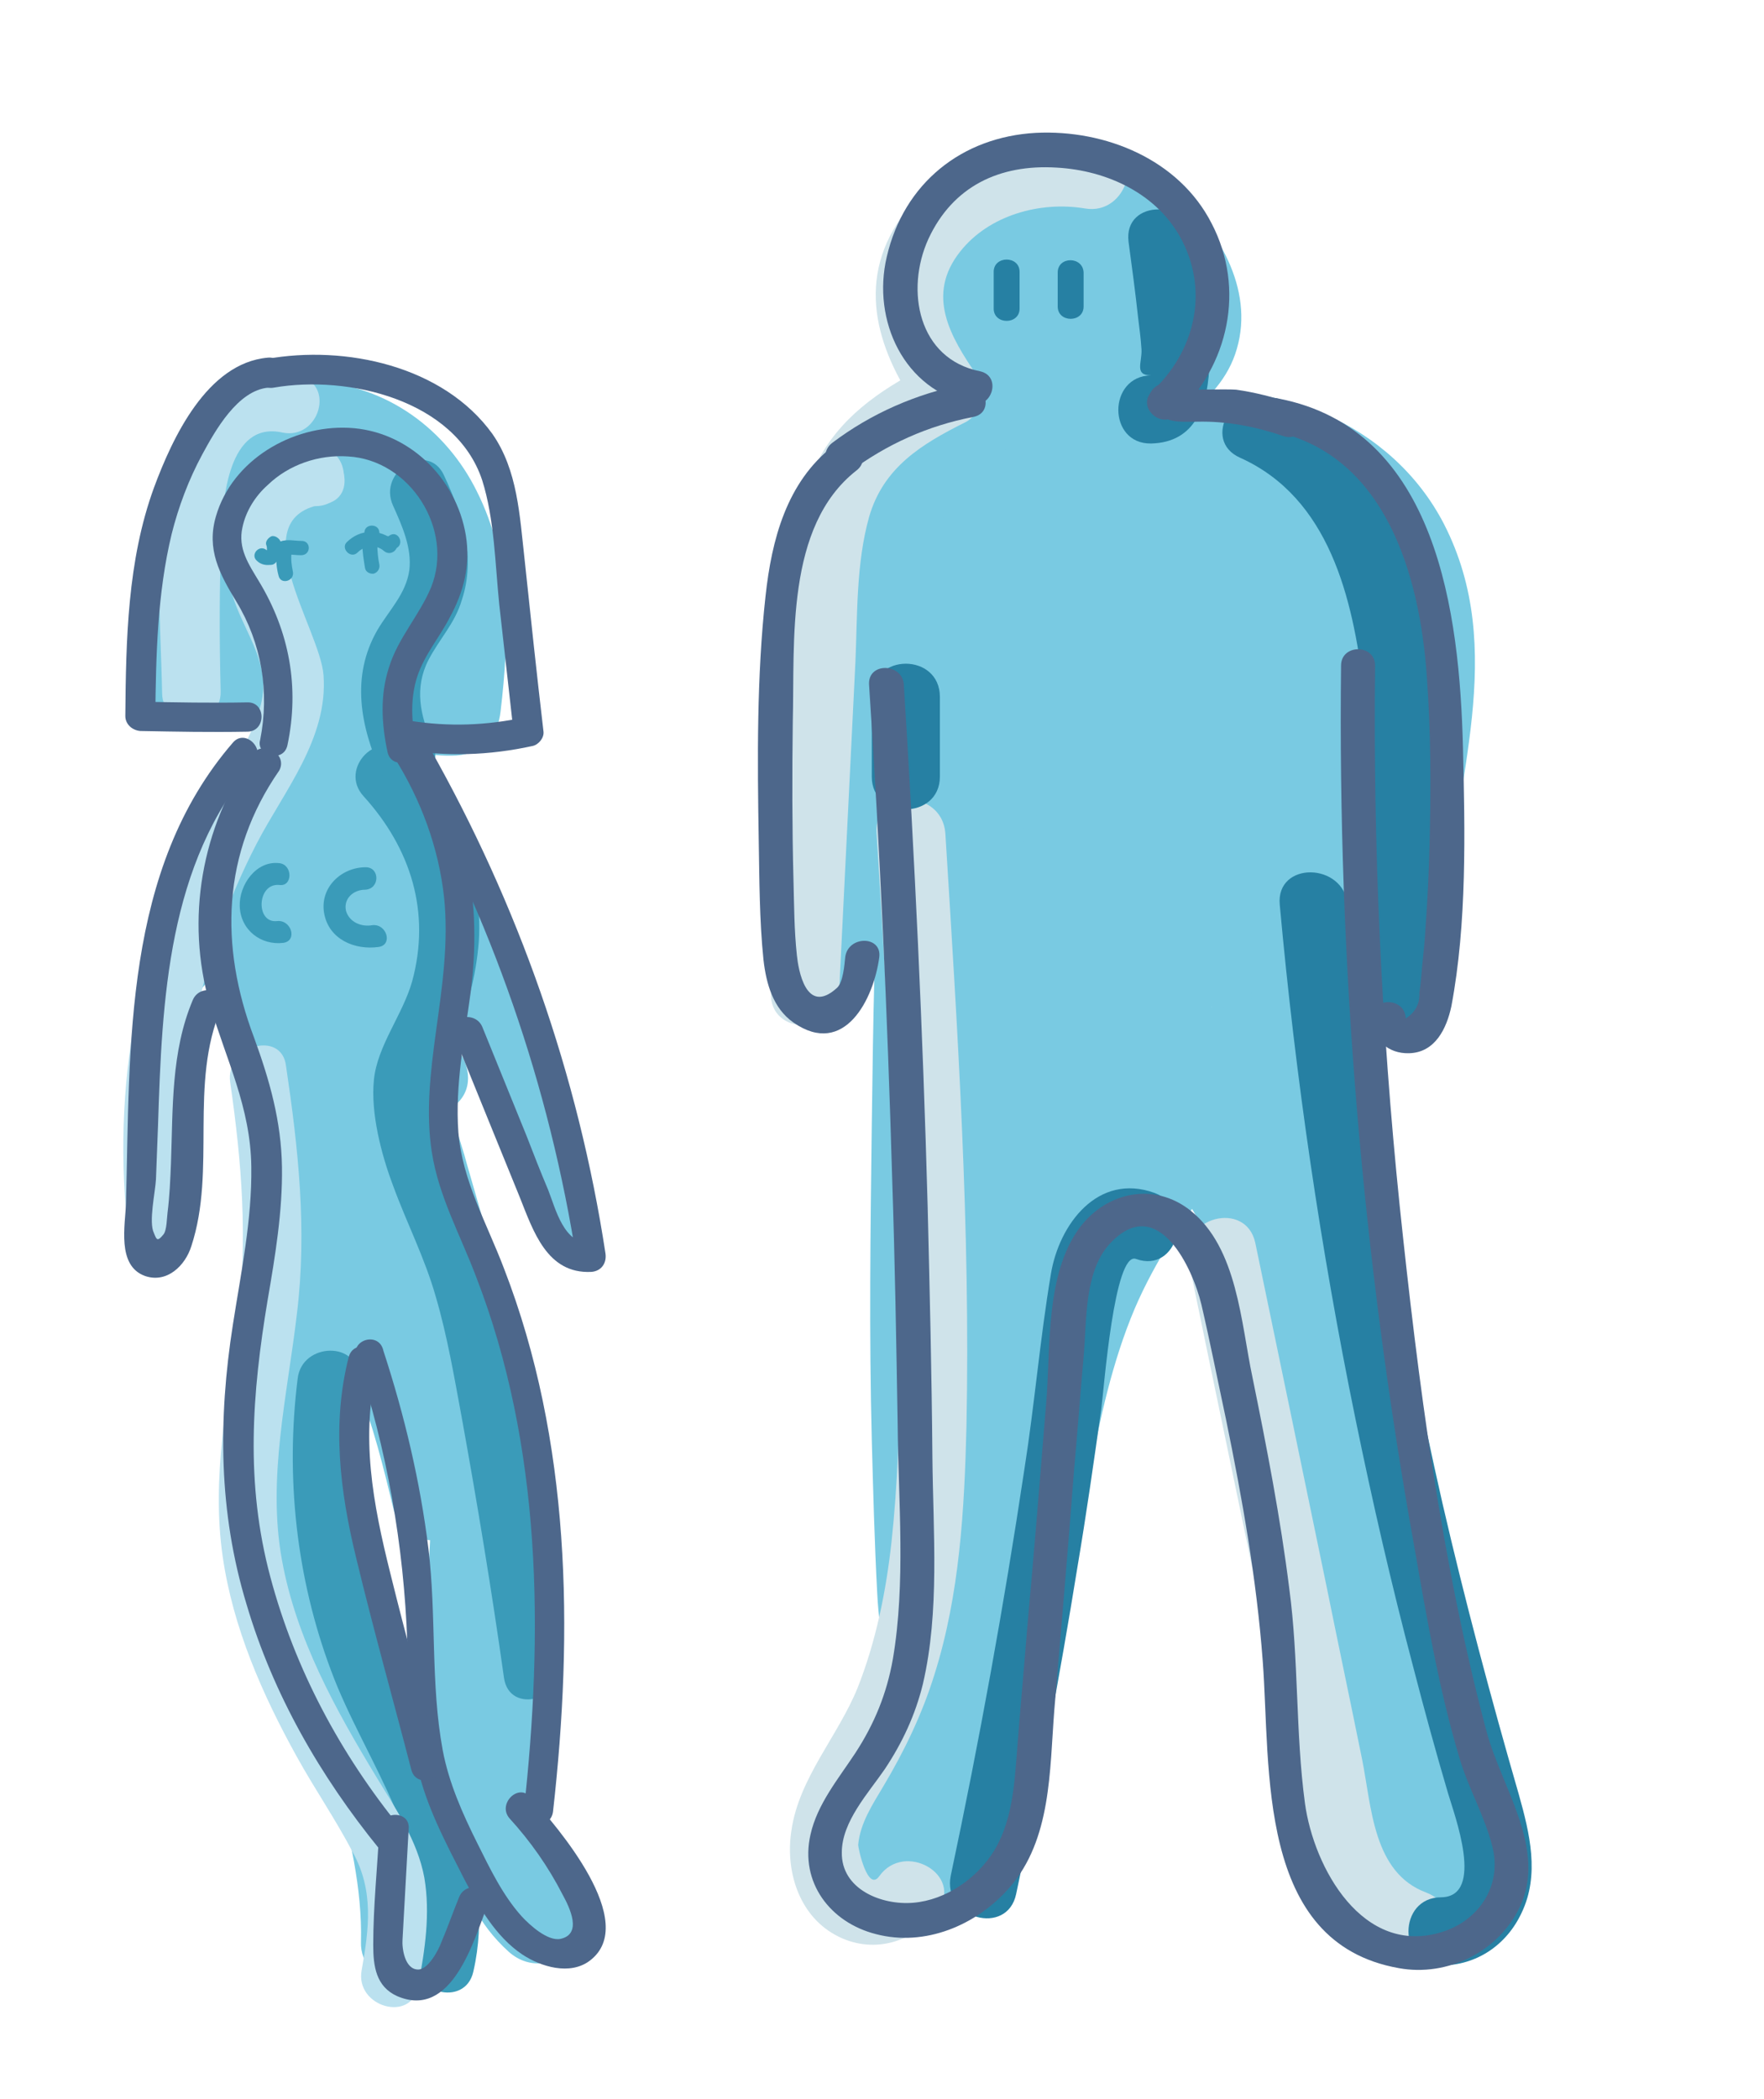 <?xml version="1.0" encoding="utf-8"?>
<!-- Generator: Adobe Illustrator 23.0.3, SVG Export Plug-In . SVG Version: 6.00 Build 0)  -->
<svg version="1.1" id="Calque_1" xmlns="http://www.w3.org/2000/svg" xmlns:xlink="http://www.w3.org/1999/xlink" x="0px" y="0px"
	 viewBox="0 0 259 308.1" style="enable-background:new 0 0 259 308.1;" xml:space="preserve">
<style type="text/css">
	.st0{fill:#79CAE2;}
	.st1{fill:#3A9BB9;}
	.st2{fill:#BBE1EF;}
	.st3{fill:#4D678B;}
	.st4{fill:#CFE3EA;}
	.st5{fill:#2680A3;}
</style>
<g>
	<g>
		<g>
			<path class="st0" d="M52.6,79.9c-0.2-1,0.1-2.3-0.8-1.3c0.4-0.4,3-1.2,3.5-1.2c1.5,0.1,1.1,0.4,1.6,2.2c0.4,1.9,1.1,4.7,0.3,6.6
				c-0.3,0.7-1.6,2.5-2.3,2.7c-1.5,0.6,0,0.5-1.3-0.4c-1.8-1.2-3.3-4.4-4.3-6.3c-0.5-1.1-0.9-2.1-1.2-3.2c-0.3-0.8-0.4-1.6-0.5-2.5
				c0,0.3-0.1,0.5-0.1,0.8c1.7-0.5,4.2-0.4,5.3,1.2c0.5,0.7,0.4,1.4,0.6,2.2c0,0.1,0,0.2,0,0.3c-1.2,1.3-0.4,2.2,2.6,2.6
				c0.5-8.3-12.5-8.3-13,0c-0.4,6.9,6.3,11.9,12.9,10.5c6.7-1.4,10.8-8.1,10.4-14.7c-0.6-13.7-20.9-21.7-29.5-9.9
				c-4.3,5.9-1.4,14,1.6,19.8c2.9,5.7,8,12.2,14.8,12.8c7,0.6,13.5-5.1,16-11.3c2.3-5.7,1.4-13.6-1.2-19c-3.5-7.3-11.4-8.8-18.6-6.2
				c-8.5,3.1-11,9.1-9.3,17.7C41.6,91.5,54.2,88,52.6,79.9L52.6,79.9z"/>
		</g>
	</g>
	<g>
		<g>
			<path class="st0" d="M42.9,83.3c-0.4,8.5-0.6,16.9-1,25.4c-0.3,8.3,12.6,8.3,13,0c0.1-1.1,0.2-2.3,0.4-3.4c0.1-0.5,0.3-1,0.4-1.4
				c0.4-1.1,0.2-1-0.8,0.4c-1.7,0.2-3.3,0.4-5,0.6c-3.2-0.8-2.2-2.7-2.4,0.7c1.6-2.1,3.2-4.2,4.7-6.2c0.7,0.4,0.9,0.4,0.4,0
				c-0.4-0.4-0.7-0.7-1-1.1c-0.5-0.5-1.1-1.1-1.6-1.6c-2-1.8-4.4-2.9-7.1-3.3c-5.4-1-11.1,0.3-16.4,0.7c2.2,2.2,4.3,4.3,6.5,6.5
				c0.5-7,0.4-14.3,1.9-21.2c1.3-6.1,4.5-11.1,11.4-10.4c16.6,1.4,15.4,24,14,35.4c2.2-2.2,4.3-4.3,6.5-6.5
				c-3.9,0.3-7.7-1.5-9.1-5.4c-0.7-2-0.3-4.3-0.8-6.4c-0.6-2.7-2.1-5.2-4.5-6.8c-3.9-2.6-10.9-2.8-15.3-1.4c-6,1.8-8.7,7-9.6,12.8
				c4.3,0.6,8.5,1.1,12.8,1.8c-0.3-3.3-0.4-6.8,0.2-10.1c0.2-1.2,1.2-7.9,2.2-8.4c-1.1,0.3-2.2,0.6-3.2,0.9c0.4,0,0.7,0,1,0
				c-1.1-0.3-2.2-0.6-3.2-0.9c3.9,1.7,6.1,10,7.5,13.7c2.1,5.7,4.2,11.3,7.5,16.4c2.4,3.6,9.1,4.8,11.2,0c0.6-1.3,0.8-1.7,2-2.5
				c3.3-2.5,2-8.3-1.3-10.2C56.7,87,48,85,39.3,85.7c-8.2,0.7-8.3,13.7,0,13c6.7-0.5,12.8,0.6,18.7,3.9c-0.4-3.4-0.9-6.8-1.3-10.2
				c-1.8,1.4-3.2,3.2-4,5.2c3.8,0,7.5,0,11.2,0c-6.7-10.1-7.5-25.6-17.5-33.4c-6.8-5.4-13.1-0.4-15.7,6.4c-2.7,6.9-3.6,14.6-3,21.9
				c0.3,3.2,2.3,6,5.6,6.4c2.9,0.4,6.7-1.5,7.1-4.7c0.2-1.1,0.2-3.3,1.1-3.9c0.4-0.3,1.8-0.1,2.3,0c0.7,0,1.3,0.1,2,0.2
				c-0.4-0.4-0.9-1-1.3-1.4C44,89.3,45,94.7,45,94.8c0.4,1.8,1.2,3.8,2.2,5.4c4,6.8,11.8,11.1,19.8,10.7c3.9-0.3,6.1-2.8,6.5-6.5
				c1.3-11,1.6-22.2-3.5-32.3C65.5,63,56.8,56.6,46.4,56c-10-0.5-18.4,5.4-22.2,14.4c-3.8,9.3-3.4,20.4-4.1,30.3
				c-0.3,3.3,3.2,6.8,6.5,6.5c3.4-0.3,6.8-0.6,10.3-0.9c2.3-0.2,3.5-0.4,5.3,0.9c4.2,3.2,7.6,7.2,13.6,4.8c2.9-1.1,4.6-3.2,4.7-6.2
				c0.4-5.9-2.3-14.3-9.7-13.3c-7.3,1-8.7,10.6-9,16.5c4.3,0,8.7,0,13,0c0.4-8.5,0.6-16.9,1-25.4C56.2,74.9,43.1,74.9,42.9,83.3
				L42.9,83.3z"/>
		</g>
	</g>
	<g>
		<g>
			<path class="st0" d="M37.5,111.1c-0.5,12.2-0.7,24.6,3.4,36.2c3.9-1.7,7.9-3.3,11.8-5c-4.7-6.7-6.7-13.9-6.1-21.9
				c-4.3,0-8.7,0-13,0c-0.2,9.9,0.4,20.9,3.5,30.4c3.2,9.7,16.5,6.6,23.3,2.8c9-5,8.3-15.4,6.5-24c-1.9-9.1-6.3-17.2-12.1-24.4
				c-3.6-4.5-11.2-0.7-11.1,4.6c0.4,14.7,0.9,29.6,1.3,44.3c4.3,0,8.7,0,13,0c-0.4-3.4-1-6.8-1.7-10.2c-1.8-8.2-14.3-4.7-12.5,3.4
				c0.4,2.2,1,4.5,1.2,6.7c0.4,3.5,2.6,6.5,6.5,6.5c3.4,0,6.6-3,6.5-6.5c-0.4-14.7-0.9-29.6-1.3-44.3c-3.7,1.5-7.4,3.1-11.1,4.6
				c3.5,4.3,6.1,9.3,7.7,14.6c1,3.2,3.7,11.2,0.6,13.5c-1.8,1.3-4.6,0.9-6.5,1.8c-2-0.2-1.9,0.3,0.4,1.4c1.8,1.9,2.2,1.8,1.3-0.3
				c-0.1-1.5-0.8-3.4-1.1-4.9c-1.2-6.6-1.6-13.2-1.4-19.8c0.2-8.4-12.5-8.2-13,0c-0.6,10.1,2.2,20.2,7.9,28.4
				c3.9,5.6,14.6,2.4,11.8-5c-3.8-10.6-3.4-21.7-3-32.8C50.8,102.8,37.8,102.8,37.5,111.1L37.5,111.1z"/>
		</g>
	</g>
	<g>
		<g>
			<path class="st0" d="M51.8,175c-0.5-4-1.1-8-1.6-12c-0.3-1.8-0.4-3.4-0.7-5.2c-0.5-4.1,0.4-2.1-1.8-0.9c-3-0.8-6-1.6-8.9-2.4
				c7.2,10.4,14.1,20.9,20.9,31.6c3.9,6.1,14,2.3,11.8-5c-1-3.5-2-6.9-3-10.4c-0.4-1.6-1-3.2-1.4-4.8c-0.3-0.8-0.4-1.6-0.7-2.4
				c-0.1-1.8-0.4-1.9-1-0.4c7.5-3.5,1-14.7-6.6-11.2c-5.7,2.6-6.5,8.9-5.2,14.4c1.5,6.1,3.5,12.3,5.3,18.3c3.9-1.7,7.9-3.3,11.8-5
				C64.3,168.9,57.2,158.3,50,148c-2-3-5.6-4.1-8.9-2.4c-4.2,2.3-5.3,6.8-4.7,11.2c0.7,6,1.6,12,2.3,18c0.4,3.5,2.6,6.5,6.5,6.5
				C48.5,181.6,52.2,178.5,51.8,175L51.8,175z"/>
		</g>
	</g>
	<g>
		<g>
			<path class="st0" d="M56,247.5c-2.9-12.5-6.1-25.4-7.5-38.2c-0.6-6-0.6-11.8,0.9-17.6c1.6-6.3,3.7-12.5,5.5-18.8
				c-4.3-0.6-8.5-1.1-12.8-1.8c1.1,9.9-3.8,20-5.4,29.7c-1.8,10.3-2.4,20.6-1.8,31.1c0.4,8.3,13.4,8.3,13,0c-0.5-10.4,0-20.7,2-30.8
				c1.9-9.8,6.4-19.7,5.4-29.9c-0.8-7-10.5-9.2-12.8-1.8c-3.9,13.3-8.3,25.9-6.8,39.9s4.7,27.9,7.9,41.7
				C45.3,259.1,57.9,255.6,56,247.5L56,247.5z"/>
		</g>
	</g>
	<g>
		<g>
			<path class="st0" d="M45.3,187.2c1.1,5.9,4.9,10.6,7.1,16.1c2.4,5.9,3.9,12.1,5.4,18.3c1.7,6.9,13.6,5.7,12.8-1.8
				c-1.8-16-6.2-31.2-11.1-46.4c-3.6,2.1-7.3,4.2-10.9,6.3c8.2,9.2,13.6,20.7,14.5,33.1c1,14-1.8,27.9-0.8,41.9
				c0.6,8.3,12.5,8.4,13,0c0.2-3.1,0.4-6.1,0.5-9.2c0.4-8.3-12.5-8.3-13,0c-0.2,3.1-0.4,6.1-0.5,9.2c4.3,0,8.7,0,13,0
				c-1.1-15.6,2.4-31.2,0.3-46.9c-1.8-14.1-8.2-26.8-17.7-37.3c-4.3-4.8-12.8,0.3-10.9,6.3c4.5,14,9,28.3,10.6,43
				c4.3-0.6,8.5-1.1,12.8-1.8c-1.5-6.1-3-12.4-5.4-18.3c-2.1-5.4-6.1-10.4-7.1-16.1C56.3,175.5,43.7,179,45.3,187.2L45.3,187.2z"/>
		</g>
	</g>
	<g>
		<g>
			<path class="st0" d="M65.7,215.7c-0.1,13.1-0.2,26.2-0.2,39.3c-0.1,11.2,0.2,23.4,9.2,31.5c6.2,5.5,15.4-3.6,9.2-9.2
				c-7.5-6.6-5.4-18.6-5.4-27.6c0.1-11.3,0.1-22.7,0.2-34C78.7,207.3,65.8,207.3,65.7,215.7L65.7,215.7z"/>
		</g>
	</g>
	<g>
		<g>
			<path class="st0" d="M43.1,236.3c-1.7,8.8-0.5,17.6,3.9,25.4c2.1,3.6,4.8,6.6,7.9,9.4c1.9,1.7,2.4,1.2,1.7,3.6
				c-0.7,2.5-1.7,4.9-2.8,7.2c4,1.1,8.1,2.2,12.1,3.2c0.4-16.6-5.9-33.4-9.9-49.3c-2.1-8.1-14.7-4.7-12.5,3.4
				c1.9,7.5,3.9,15,5.8,22.5c2,7.7,3.9,15.4,3.7,23.4c-0.2,6.1,9.3,9.2,12.1,3.2c2.1-4.5,4.7-9.6,4.9-14.6c0.3-5.1-2.2-8.8-5.9-12.1
				c-6.4-5.7-10.2-13.4-8.5-22.1C57.2,231.6,44.8,228.1,43.1,236.3L43.1,236.3z"/>
		</g>
	</g>
	<g>
		<g>
			<path class="st0" d="M25.9,181.4c-0.4-10.9-2-22.5-0.4-33.3c1.5-9.9,6.3-18.8,13.3-25.8c2-1.9-1.1-5-3.1-3.1
				c-7.2,7.2-12.4,16.3-14.2,26.3c-2.1,11.6-0.4,24,0.1,35.8C21.6,184.2,26,184.2,25.9,181.4L25.9,181.4z"/>
		</g>
	</g>
	<g>
		<g>
			<path class="st0" d="M26,165c-0.4-6-0.5-12.3,2.4-17.7c0.5-1.1,1.4-2.7,2.3-3.3c1.4-1.1,0.5-1.1,2,0.1c2.1,1.6,3.2,5.5,3.9,7.9
				c1.3-0.5,2.6-1.1,3.9-1.7c-3.4-6.6-5.4-13.5-5.8-20.9c-0.2-2.5-3.3-2.8-4.3-0.6c-2.1,5.3-4.2,10.5-6.3,15.8
				c-1.1,2.6,3.2,3.7,4.2,1.1c2.1-5.3,4.2-10.5,6.3-15.8c-1.4-0.2-2.8-0.4-4.3-0.6c0.4,8.2,2.5,15.8,6.3,23.1
				c1.1,2.2,4.6,0.7,3.9-1.7c-1.2-4.7-6.1-16.5-12.1-10.8c-6.8,6.5-7.5,16.2-6.8,25.1C21.9,167.7,26.3,167.8,26,165L26,165z"/>
		</g>
	</g>
	<g>
		<g>
			<path class="st0" d="M63.3,139.8c1.5,8.7,6,16.1,10.2,23.7c2.2,3.9,4.2,8,5.7,12.4c1.1,3.1,2,5.7,4.8,7.5
				c1.6,0.9,3.9-0.6,3.2-2.5c-6.5-18.4-13-36.9-19.4-55.3c-0.9-2.6-5.1-1.5-4.2,1.1c6.5,18.4,13,36.9,19.4,55.3
				c1.1-0.8,2.1-1.7,3.2-2.5c-2.8-1.7-3.3-6.6-4.6-9.4c-1.5-3.5-3.2-6.8-5.1-10.2c-3.8-6.8-7.7-13.6-9-21.4
				C67,136,62.9,137.1,63.3,139.8L63.3,139.8z"/>
		</g>
	</g>
	<g>
		<g>
			<path class="st0" d="M73.9,153.4c-2.4-5.9-4.7-11.8-7.2-17.6c-1.1-2.5-5.3-1.4-4.2,1.1c2.5,5.9,4.8,11.8,7.2,17.6
				C70.8,157.2,75,156,73.9,153.4L73.9,153.4z"/>
		</g>
	</g>
	<g>
		<g>
			<path class="st1" d="M53.4,116.9c6.9,7.6,9.9,17,7.1,27.2c-1.4,4.9-5.1,9.4-5.6,14.4c-0.5,4.9,1.1,11,2.8,15.5
				c2,5.5,4.7,10.7,6.3,16.4c1.7,5.8,2.7,11.8,3.8,17.7c2.3,12.7,4.4,25.4,6.2,38.2c0.8,5.5,9.1,3.2,8.3-2.3
				C80.5,231,78.4,218,76,205c-1.1-6.5-2.4-13-4.4-19.3c-1.8-5.8-5-11.1-6.6-17c-0.6-2.4-1.5-5.2-1.6-7.6c-0.2-3.1,1.8-5.5,3.1-8.2
				c2.1-4.7,3.4-9.6,3.8-14.7c0.7-10.4-3.9-19.7-10.7-27.3C55.7,106.6,49.6,112.8,53.4,116.9L53.4,116.9z"/>
		</g>
	</g>
	<g>
		<g>
			<path class="st1" d="M43.7,202.4c-1.8,14.4-0.2,29.2,4.9,42.8c4.9,13.3,16.1,27,12.6,41.9c-1.2,5.4,7.1,7.7,8.3,2.3
				c3.5-15.3-4.7-28.3-10.6-41.7c-6.4-14.2-8.3-29.9-6.5-45.4C53,196.9,44.3,196.9,43.7,202.4L43.7,202.4z"/>
		</g>
	</g>
	<g>
		<g>
			<path class="st1" d="M57.7,74.2c1.3,2.9,2.8,6.2,2.4,9.5c-0.5,3.5-3,5.9-4.7,8.8c-3.9,6.8-2.5,14.1,0.6,21
				c2.3,5.1,9.7,0.7,7.5-4.4c-1.8-4-2.7-8.1-0.6-12.2c1.6-3.1,3.9-5.4,4.9-8.8c2.1-6.3,0.1-12.5-2.6-18.3
				C62.9,64.7,55.4,69.1,57.7,74.2L57.7,74.2z"/>
		</g>
	</g>
	<g>
		<g>
			<path class="st2" d="M46.3,74.3c5.6,0,5.6-8.7,0-8.7C40.7,65.6,40.7,74.3,46.3,74.3L46.3,74.3z"/>
		</g>
	</g>
	<g>
		<g>
			<path class="st2" d="M45.1,65.7c-10.6,1.6-13.9,13.4-10.7,22.5c1.8,5.1,5.4,9.5,3.9,15.2c-1.3,5.3-5,9.9-7.5,14.6
				c-10.4,19.3-14.6,41.7-11.9,63.5c0.7,5.4,9.3,5.5,8.7,0c-2.4-19.8,0.9-40,10.1-57.7c4-7.7,10.5-15.4,9.8-24.7
				C47,92.3,35.2,75.8,47.6,74C52.9,73.2,50.6,64.9,45.1,65.7L45.1,65.7z"/>
		</g>
	</g>
	<g>
		<g>
			<path class="st2" d="M33.8,158.9c1.7,11.7,2.6,23.1,1.1,34.8c-1.4,11.6-3.9,23.1-2.2,34.8c1.5,10.4,5.8,20.2,10.9,29.4
				c2.6,4.7,5.7,9.2,8.2,14c3.1,5.6,2.4,11.2,1.3,17.3c-1,5.4,7.4,7.8,8.3,2.3c1-5.3,1.8-10.6,0.9-15.9c-1-5.4-4.2-10.1-7-14.7
				c-6-9.9-11.8-20.3-13.9-31.9c-2.2-12,0.8-24.2,2.2-36.2c1.5-12.3,0.2-24.2-1.6-36.3C41.4,151.1,33,153.5,33.8,158.9L33.8,158.9z"
				/>
		</g>
	</g>
	<g>
		<g>
			<path class="st2" d="M32.4,101.5c-0.2-7.6-0.2-15.4,0.1-23c0.2-5.1,1-16.8,9-15c5.4,1.1,7.8-7.2,2.3-8.3c-9.5-2-17,5-19,14
				c-2.3,10.4-1.2,21.9-1,32.5C23.8,107.1,32.5,107.1,32.4,101.5L32.4,101.5z"/>
		</g>
	</g>
	<g>
		<g>
			<path class="st1" d="M41,126.7c-3.4-0.4-5.9,3.2-5.8,6.3c0.1,3.5,3.1,5.8,6.4,5.4c2.1-0.3,1.2-3.4-0.9-3.2
				c-3.2,0.4-3-5.6,0.3-5.3C43,130.2,43,126.9,41,126.7L41,126.7z"/>
		</g>
	</g>
	<g>
		<g>
			<path class="st1" d="M53.7,127.3c-3.6,0-6.8,3-6.1,6.8s4.5,5.4,8,4.9c2.1-0.3,1.2-3.4-0.9-3.2c-1.6,0.3-3.4-0.4-3.9-2.1
				c-0.4-1.8,1.1-3.1,2.8-3.1C55.8,130.5,55.8,127.3,53.7,127.3L53.7,127.3z"/>
		</g>
	</g>
	<g>
		<g>
			<path class="st1" d="M52.5,81.1c1.1-1.1,2.8-1.2,3.9-0.2c1.1,0.9,2.6-0.6,1.5-1.5c-2.1-1.8-5-1.8-7,0.2
				C50,80.5,51.5,82.1,52.5,81.1L52.5,81.1z"/>
		</g>
	</g>
	<g>
		<g>
			<path class="st1" d="M44.3,79.4c-1.1,0-2.1-0.3-3.2,0.1c-1,0.4-1.8,1-2.3,1.8c-0.7,1.2,1.1,2.3,1.8,1.1c0.9-1.4,2.2-0.9,3.6-0.9
				C45.7,81.5,45.7,79.4,44.3,79.4L44.3,79.4z"/>
		</g>
	</g>
	<g>
		<g>
			<path class="st1" d="M39.4,80.8c-0.1,0-0.1,0.1-0.2,0c0.1,0-0.1-0.1,0,0c-1.1-1-2.5,0.6-1.5,1.5c0.6,0.6,1.5,0.8,2.4,0.5
				c0.5-0.2,0.9-0.8,0.8-1.3C40.6,81,40,80.6,39.4,80.8L39.4,80.8z"/>
		</g>
	</g>
	<g>
		<g>
			<path class="st1" d="M41.4,80.8c0-0.4,0-0.9-0.2-1.3c-0.2-0.5-0.8-0.9-1.3-0.8c-0.5,0.2-1,0.8-0.8,1.3c0.1,0.3,0.1,0.4,0.1,0.8
				c-0.1,0.6,0.5,1.1,1.1,1.1C41,81.9,41.4,81.5,41.4,80.8L41.4,80.8z"/>
		</g>
	</g>
	<g>
		<g>
			<path class="st1" d="M55.7,78.6c0-0.2,0-0.3,0-0.4c0-1.4-2.2-1.4-2.2,0c0,0.2,0,0.3,0,0.4C53.6,80.1,55.7,80.1,55.7,78.6
				L55.7,78.6z"/>
		</g>
	</g>
	<g>
		<g>
			<path class="st1" d="M57,80.8c0.4,0,0.9-0.1,1.3-0.4c1.1-0.7,0.1-2.6-1.1-1.8c-0.2,0.1,0,0.1-0.2,0.1c-0.6,0-1.1,0.5-1.1,1.1
				C55.8,80.3,56.4,80.8,57,80.8L57,80.8z"/>
		</g>
	</g>
	<g>
		<g>
			<path class="st1" d="M53.2,79.8c0,1.2,0.2,2.4,0.4,3.6c0.1,0.6,0.8,0.9,1.3,0.8c0.6-0.2,0.9-0.8,0.8-1.3c-0.2-1-0.3-2-0.3-3
				C55.4,78.4,53.2,78.4,53.2,79.8L53.2,79.8z"/>
		</g>
	</g>
	<g>
		<g>
			<path class="st1" d="M40.6,81.1c-0.1,1.1,0,2.3,0.3,3.4c0.3,1.4,2.4,0.8,2.1-0.6c-0.2-1-0.3-1.8-0.2-2.8
				C42.9,79.8,40.7,79.8,40.6,81.1L40.6,81.1z"/>
		</g>
	</g>
	<g>
		<g>
			<path class="st3" d="M42.2,109.4c1.8-8.5,0.3-16.7-4.2-24.1c-1.5-2.5-3.1-4.8-2.4-7.9c0.5-2.4,1.9-4.6,3.7-6.2
				c3.1-3,7.5-4.5,11.8-4.2c9.1,0.5,15.6,10.7,12.2,19.2c-1.7,4.1-4.9,7.5-6.2,11.8c-1.3,4-1.1,8.2-0.2,12.4
				c0.6,2.7,4.7,1.6,4.2-1.1c-0.7-3.3-0.9-6.8,0.2-10.1c1.1-3.2,3.2-5.6,4.7-8.5c2.1-3.8,3.1-7.8,2.4-12.1
				c-1.4-8.5-8.5-15.4-17.2-15.8c-8.3-0.4-17.1,4.7-19.5,13c-1.4,4.8,0.5,8.4,3,12.5c3.7,6.1,4.9,13.2,3.5,20.3
				C37.5,110.9,41.6,112.1,42.2,109.4L42.2,109.4z"/>
		</g>
	</g>
	<g>
		<g>
			<path class="st3" d="M37,110.8c-7.4,10.6-9.8,24.1-6.2,36.6c2.4,8.2,6,15.1,6.1,23.9c0.1,7.8-1.5,15.4-2.7,23.1
				c-2.2,14-2.1,27.6,2,41.1c3.9,13.2,10.8,25.2,19.5,35.9c1.8,2.2,4.8-0.9,3.1-3.1c-8.8-10.8-15.5-23.3-19.1-36.8
				c-3.7-13.8-2.7-26.9-0.4-40.7c1.1-6.4,2.2-13,2.1-19.5c-0.1-6.7-1.8-12.7-4.1-19c-5.1-13.5-4.7-27.1,3.7-39.2
				C42.3,110.7,38.6,108.5,37,110.8L37,110.8z"/>
		</g>
	</g>
	<g>
		<g>
			<path class="st3" d="M57.9,111.2c3.9,6.2,6.5,13.2,7.3,20.5c0.7,6.7-0.3,13.3-1.2,19.8c-0.8,5.9-1.5,11.8-0.6,17.6
				c1,6.5,4.2,12.2,6.5,18.3c9.7,25,9.9,52.3,7,78.5c-0.4,2.8,4,2.7,4.3,0c3-26.6,2.6-54.4-7.2-79.7c-2.5-6.6-6.1-12.8-6.7-20
				c-0.5-6.9,0.9-13.8,1.8-20.5c1.7-13.1-0.5-25.5-7.5-36.8C60.2,106.6,56.5,108.8,57.9,111.2L57.9,111.2z"/>
		</g>
	</g>
	<g>
		<g>
			<path class="st3" d="M55.7,268.5c-0.3,5.7-0.9,11.4-0.9,17c0,3.1,0.4,6.1,3.5,7.5c8.1,3.5,11.3-8.3,13.3-13.4
				c1.1-2.6-3.2-3.7-4.2-1.1c-0.9,2.2-1.7,4.5-2.6,6.6c-0.4,1.1-1.9,4-3.4,4c-2,0-2.4-3.2-2.3-4.4c0.3-5.4,0.6-10.8,0.9-16.2
				C60.3,265.7,55.9,265.7,55.7,268.5L55.7,268.5z"/>
		</g>
	</g>
	<g>
		<g>
			<path class="st3" d="M52.3,199.2c4.5,13.5,7,27.6,7.5,41.9c0.2,6.1,0.1,12.2,1.5,18.3c1.3,5.8,4.2,11.2,6.9,16.5
				c2.1,4,4.6,8.4,8.5,11c2.7,1.8,7,3.1,9.9,0.9c7.4-5.6-4.8-19.7-8.7-24c-1.8-2.1-4.9,1-3.1,3.1c3.1,3.4,5.7,7.1,7.8,11.2
				c1.1,2,2.9,5.8-0.3,6.5c-1.9,0.4-4.6-2.1-5.7-3.3c-2.8-3.1-4.7-7.1-6.5-10.7c-2.2-4.4-4.2-8.9-5.1-13.7
				c-1.8-9.7-0.9-19.8-2.1-29.6c-1.2-9.8-3.5-19.5-6.6-29C55.7,195.4,51.5,196.6,52.3,199.2L52.3,199.2z"/>
		</g>
	</g>
	<g>
		<g>
			<path class="st3" d="M51.2,199.2c-2.5,9.8-1.3,19.7,1.1,29.5c2.5,10.4,5.4,20.7,8.1,31.1c0.7,2.7,4.9,1.6,4.2-1.1
				c-2.5-9.3-5-18.5-7.3-27.8c-2.5-10-4.5-20.3-1.8-30.5C56.1,197.6,51.9,196.5,51.2,199.2L51.2,199.2z"/>
		</g>
	</g>
	<g>
		<g>
			<path class="st3" d="M34.2,109c-16.1,18.6-15.1,44.5-15.7,67.6c-0.1,3.2-1.4,9.2,2.8,10.7c3.2,1.1,5.9-1.5,6.8-4.4
				c3.7-11.3-0.4-23.7,4.4-35c1.1-2.5-3.1-3.7-4.2-1.1c-3.2,7.6-2.9,15.8-3.2,24c-0.1,2.4-0.2,4.8-0.5,7.2c-0.1,0.7-0.1,2.6-0.6,3.2
				c-0.9,1.1-1,0.8-1.4-0.2c-0.8-1.6,0.2-6,0.3-7.9c0.1-2.6,0.2-5.3,0.3-7.9c0.6-18.5,1.4-38.4,14.1-53.2
				C39.1,110,36,106.9,34.2,109L34.2,109z"/>
		</g>
	</g>
	<g>
		<g>
			<path class="st3" d="M59.3,112c12.8,22.7,21.4,47.4,25.4,73.2c0.7-0.9,1.4-1.8,2.1-2.7c-4,0.2-5.2-5-6.3-7.8
				c-1.1-2.6-2.2-5.4-3.2-8c-2.2-5.4-4.3-10.6-6.5-16c-1.1-2.5-5.3-1.4-4.2,1.1c3.2,8,6.5,16,9.7,23.9c2,5,4,11.3,10.5,11
				c1.5-0.1,2.3-1.3,2.1-2.7c-4-26.2-12.8-51.2-25.8-74.2C61.7,107.3,58,109.5,59.3,112L59.3,112z"/>
		</g>
	</g>
	<g>
		<g>
			<path class="st3" d="M39.3,52.5c-8.9,0.8-14,11.8-16.7,19.1c-3.9,10.7-4.1,22.3-4.2,33.5c0,1.2,1,2.1,2.2,2.2
				c5.3,0.1,10.4,0.2,15.7,0.1c2.8,0,2.8-4.4,0-4.3c-5.3,0.1-10.4,0-15.7-0.1c0.7,0.7,1.4,1.4,2.2,2.2c0.1-9,0.3-18.1,2.4-26.8
				c1-4,2.5-8,4.5-11.7c1.9-3.5,5.2-9.4,9.7-9.8C42.1,56.6,42.1,52.2,39.3,52.5L39.3,52.5z"/>
		</g>
	</g>
	<g>
		<g>
			<path class="st3" d="M40.2,56.9c10.9-1.9,26.7,1.8,30.6,13.6c1.8,5.7,1.9,12.3,2.5,18.2c0.7,6.2,1.4,12.5,2.1,18.7
				c0.5-0.7,1.1-1.4,1.6-2.1c-5.6,1.2-11.1,1.4-16.8,0.5c-2.7-0.4-3.9,3.8-1.1,4.2c6.4,1.1,12.7,0.9,19.1-0.5
				c0.9-0.2,1.7-1.2,1.6-2.1c-1-8.5-1.9-17-2.8-25.5c-0.7-6.2-1-12.9-4.7-18.2c-7.2-10-21.6-13.1-33.2-11
				C36.4,53.2,37.5,57.4,40.2,56.9L40.2,56.9z"/>
		</g>
	</g>
</g>
<g>
	<g>
		<g>
			<path class="st0" d="M154.3,58.9c-2.5-4.5-10.2-9.6-5.9-15.7c2.6-3.7,10.9-7.1,14.5-3.8c1.7,1.5,5.2,5.1,4.5,7.5
				c-0.6,2.2-5,3.8-7,4.8c-1.5,0.7-3,1.4-4.7,1.8c-0.9,0.1-0.8,0.2,0.3,0.4c-0.1-0.4-0.2-0.9-0.3-1.3c0.3-1.2,0.1-1.6-0.5-1.1
				c-0.6,0.2-0.5,0.3,0.1,0.1c1.3,0.9,1.4,0.9,1.6,2.8c0.6,4,5.7,6.2,9.2,5.2c4.3-1.2,5.8-5.2,5.2-9.2c-1.4-9.2-10.5-15.3-19.6-13.4
				c-9.8,2-12.8,11.4-10.4,20.2c2.5,9.5,11.4,13.1,20.4,10c7.7-2.7,17.5-7.5,19.9-16c2.6-8.9-2.9-17.7-9.2-23.5
				c-6.8-6.2-16.3-5.7-24.3-2.2s-14.9,9.4-15.6,18.5c-0.3,4.2,0.1,8.6,1.6,12.5c1.6,4.1,5.1,6.2,7.1,9.8
				C146,74.9,159,67.4,154.3,58.9L154.3,58.9z"/>
		</g>
	</g>
	<g>
		<g>
			<path class="st0" d="M152,58.8c-7-1.5-13.7,0.9-18.2,6.6c-4.6,5.9-6,13.7-7.8,20.8c-1.9,7.5-3.5,15.1-4.5,22.7
				c-0.9,7-1.1,14.4-4.1,20.9c4.6,0.6,9.1,1.2,13.7,1.8c-1.8-6.8-2-13.7-1.9-20.8c0-6.6,0.1-13.2,2.1-19.5
				c3.3-10.4,12.1-18.5,22.4-21.5c9.2-2.7,5.3-17.2-4-14.5c-14.6,4.3-26.4,15-31.9,29.3c-3,7.7-3.5,16.3-3.6,24.5
				c-0.1,8.9,0.1,17.8,2.4,26.5c1.6,5.8,10.9,7.8,13.7,1.8c5-10.8,4.9-22.5,7.1-34.1c1.2-6,2.7-11.9,4.2-17.8
				c0.6-2.2,2.3-13.1,6.3-12.2C157.4,75.3,161.4,60.8,152,58.8L152,58.8z"/>
		</g>
	</g>
	<g>
		<g>
			<path class="st0" d="M144.9,91.6c4.7-6.9,11.6-11.5,19.6-13.7c6.2-1.7,7.3-10.4,1.8-13.7c-1.3-0.8-2.6-1.5-3.9-2.3
				c-1.8-1-3.1-3-0.7,0.3c0.3,1.3,0.7,2.5,1,3.8c0-0.3,0-0.6,0.1-0.9c-0.7,1.8-1.5,3.5-2.2,5.3c0.6-0.7,2.5-1.2,3.5-1.5
				c3.2-1.1,5.5-3.8,5.5-7.2c0.1-5.1-1.2-9.8-4-14.1c-3.6-5.7-14.9-4.1-14,3.8c2.2,19.3,22.8,24.1,33.2,38.1
				c5.5,7.4,6.6,16.1,7.1,25.1c0.6,10.4,1.2,20.7,1.7,31.1c0.4,8,12.9,10.7,14.7,2c3.9-18.6,2.9-38.2-2-56.5
				c-2-7.6-5.2-15.1-10.5-21c-5.9-6.5-14.2-9.4-22.5-11.8c-9.3-2.7-13.3,11.8-4,14.5c5.9,1.7,12.1,3.4,16.2,8.3
				c4,4.8,5.7,11.1,7.1,17c3.4,14.9,4.4,30.5,1.3,45.5c4.9,0.7,9.8,1.3,14.7,2c-0.6-10.4-1.1-20.7-1.7-31.1
				c-0.6-9.4-1.6-18.7-5.9-27.2c-3.7-7.5-9.8-13.8-16.3-19c-3.6-2.9-7.4-5.3-11.1-8.1c-2.8-2.1-6.6-5.1-7.1-8.9
				c-4.7,1.3-9.3,2.5-14,3.8c1.4,2.2,1.9,3.9,1.9,6.5c1.8-2.4,3.7-4.8,5.5-7.2c-5.2,1.8-11.9,4.1-12.3,10.6c-0.4,6.6,6.1,9.2,11,12
				c0.6-4.6,1.2-9.1,1.8-13.7c-11.9,3.2-21.7,10.5-28.6,20.6C126.5,92.1,139.5,99.6,144.9,91.6L144.9,91.6z"/>
		</g>
	</g>
	<g>
		<g>
			<path class="st0" d="M175.2,72.7c11.3-2.2,22.6,5.3,25.5,16.3c3.8,14.7-2.6,30.5-3.5,45.2c-0.6,9.6,14.4,9.6,15,0
				c1.2-19.2,9.3-38.8-0.2-57.3c-7.6-14.7-24.9-21.8-40.8-18.7C161.7,60.1,165.7,74.5,175.2,72.7L175.2,72.7z"/>
		</g>
	</g>
	<g>
		<g>
			<path class="st0" d="M132.5,105.9c-0.1,5.4-4.4,10.2-7.3,14.5c-3.4,5-6.4,10.5-10.9,14.6c4.2,2.4,8.4,4.9,12.5,7.3
				c1.5-9,5.4-17.2,9.5-25.3c3.4-6.8,7.4-13.7,13.7-18.2c11.3-8.1,26.1-8.5,38.8-3.7c8,3,13.2-9.7,5.8-13.7
				c-11.4-6.1-24.4-5.6-37-5.9c1.3,4.7,2.5,9.3,3.8,14c4.4-2,9.6-2,14.1-0.4c1.2,0.4,2.4,1,3.5,1.7c0.6,0.4,1.9,1.8,2.4,1.9
				c1.2,0.2,1.7-1.5,0.5-2.1c-0.6-0.3-4.3,0.2-4.8,0.2c-14.2,0.3-28.5-0.4-42.7-1c0.7,4.9,1.3,9.8,2,14.7c9.2-2.4,18.5-3.6,28-3.2
				c4.2,0.2,8.4,0.6,12.6,1.4c2.2,0.4,4.3,1,6.4,1.7c0.8,0.3,4.3,2.2,4.2,1.5c0-1.3,0-2.7,0-4c3.1-2.7,3.2-3.4,0.4-2.3
				c-0.9,0.2-1.8,0.4-2.7,0.5c-1.8,0.2-3.7,0.3-5.6,0.4c-4.2,0.1-8.4,0-12.6,0c-8.5,0-17.1-0.1-25.6-0.3c0,5,0,10,0,15
				c7.9-0.5,15.8-1.1,23.7-0.3c5.3,0.5,15.6,1.6,16.6,8.3c-0.1,0.5,0,0.5,0.3-0.1c0.7-0.8,0.2-1-1.4-0.5c-1.6-0.3-3.4,0-5-0.1
				c-3.7-0.2-7.5-0.7-11-2.1c-5.2-2-9.9-6.2-10-12.1c-5,0-10,0-15,0c0.2,7.5-0.1,15-0.9,22.5c4.7-1.3,9.3-2.5,14-3.8
				c-1.6-3.2-3.2-6.5-4.8-9.7c-3.9-7.9-15.5-2.2-13.7,5.8c0.8,3.5,2.1,6.7,3.8,9.9c4.7,8.5,17.6,0.9,13-7.6c-1.1-2-1.8-4-2.3-6.3
				c-4.6,1.9-9.1,3.9-13.7,5.8c1.6,3.2,3.2,6.5,4.8,9.7c3.6,7.4,13.3,2.8,14-3.8c0.8-7.5,1.1-15,0.9-22.5c-0.3-9.6-15.2-9.7-15,0
				c0.2,12.1,8.6,21.7,19.5,26c5.8,2.3,12,3.1,18.2,3.3c6.3,0.2,13.1,0.2,17-5.6c7.8-11.5-2.8-24.8-13.5-28.9
				c-12.3-4.7-26.5-3.7-39.4-2.8c-9.6,0.6-9.7,14.8,0,15c13,0.2,26.1,0.7,39.1,0.2c5.3-0.2,11.7-0.5,16.4-3.2
				c4.9-2.9,6.7-8.9,3.6-13.8c-5.7-9.1-21.1-10.8-30.7-11.7c-12.6-1.2-25.4,0.1-37.7,3.3c-8.4,2.2-6.3,14.4,2,14.7
				c11.6,0.5,23.3,1,34.9,1.1c9.3,0,23.5,1.3,26.9-10.1c2.8-9.7-6.7-17.1-14.5-20.3c-9.2-3.8-19-3.1-27.9,1
				c-7.1,3.3-3.1,13.8,3.8,14c9.6,0.2,20.7-0.9,29.5,3.8c1.9-4.6,3.9-9.1,5.8-13.7c-16.2-6-35.9-4.8-50.3,5.2
				c-8.1,5.6-13.8,13.4-18.3,22.1c-5,9.6-10,19.7-11.8,30.5c-1.2,7.2,6.7,12.7,12.5,7.3c5.8-5.4,9.9-12.6,14.2-19.2
				c4.3-6.4,8.2-12.6,8.3-20.5C147.6,96.2,132.6,96.2,132.5,105.9L132.5,105.9z"/>
		</g>
	</g>
	<g>
		<g>
			<path class="st0" d="M162.7,120.2c0,0.1-0.1,0.3-0.1,0.4c-2.5,8.1,9.7,13.3,13.7,5.8c0.9-1.6,1.5-3.1,2-4.9
				c1.1-3.9-1.3-8.2-5.2-9.2c-5.4-1.4-12.3-2.1-17.3-4.8c-1.3,4.7-2.5,9.3-3.8,14c6-0.6,12-0.5,17.9,0.9c4.2,1,10.9,2.4,13.5,6.3
				c5.4,7.9,18.4,0.4,13-7.6c-9-13.2-29.6-16.1-44.4-14.6c-6.9,0.7-10.9,10.1-3.8,14c6.3,3.4,14,4.5,20.8,6.3
				c-1.7-3.1-3.5-6.2-5.2-9.2c-0.2,0.4-0.3,0.8-0.5,1.3c4.6,1.9,9.1,3.9,13.7,5.8c0-0.1,0.1-0.3,0.1-0.4
				C180,114.9,165.5,110.9,162.7,120.2L162.7,120.2z"/>
		</g>
	</g>
	<g>
		<g>
			<path class="st0" d="M139.4,264.7c-1.3,0.1-5.1,0.9-5.7,0.6c1.5,1.1,3,2.3,4.5,3.4c-0.2-0.3-0.3-0.6-0.5-0.8
				c0.3,1.3,0.7,2.5,1,3.8c-0.3-4.3,3.8-8.8,5-12.9c1.6-5.5,1-11.3,0.6-16.9c-0.8-12.8-1.2-25.5-1.4-38.3c-0.1-12.5,0-24.9,0.1-37.4
				c0.1-6.6,0.2-13.1,0.4-19.7c0.1-5.2-0.4-10.8,2.6-15.3c5.4-8-7.6-15.6-13-7.6c-3.8,5.7-4.4,12.3-4.6,18.9
				c-0.2,7.5-0.3,15.1-0.4,22.6c-0.2,15.4-0.4,30.8,0,46.2c0.2,7.5,0.4,15.1,0.8,22.6c0.3,6.4,2.2,14.6,0.4,20.8
				c-1.8,5.8-5.9,10.4-5.5,16.9c0.5,9.1,9.1,8.7,15.7,8c4-0.4,7.5-3.1,7.5-7.5C146.9,268.4,143.4,264.2,139.4,264.7L139.4,264.7z"/>
		</g>
	</g>
	<g>
		<g>
			<path class="st0" d="M150.1,270.8c-0.4-9.3,2.5-18,4.6-26.9c2.2-9,3.5-18.2,5.2-27.3c1.6-8.3,3.4-16.7,6.7-24.5
				c1.5-3.5,3.3-6.8,5.3-10c1.4-2.2,4.3-7.2,7-7.7c-1.3,0-2.7,0-4,0c2.2,0.3,4.4,7.2,5.2,9.3c1.6,4.4,2.7,8.9,3.4,13.5
				c1.5,9,1.5,18.2,1.5,27.3c0.1,9.6,0.2,19.1,1.5,28.6c1.2,8.9,3.1,19.8,8.8,27c5.6,7.2,16.9,8,21.7-0.5c5-8.8-1.6-16.6-5.4-24.1
				c-4.3-8.6-5.3-18-6.5-27.4c-1.3-10.3-3.6-20.3-6.1-30.4c-2.8-10.9-5.2-21.7-5.7-33c-0.5-11.9-0.4-23.9-0.6-35.8
				c-4.9,0.7-9.8,1.3-14.7,2c1.7,11.1,2.1,22.4,1.7,33.6c-0.4,9.7,14.6,9.6,15,0c0.5-12.6-0.4-25.1-2.2-37.6
				c-1.3-8.5-14.8-6.3-14.7,2c0.2,13.7-0.2,27.6,0.9,41.4c1.1,13.9,4.9,27.2,8.2,40.6c3.1,13,3.3,26.6,6.9,39.5
				c1.7,6,4.2,11.8,7.4,17.1c0.2,0.4,2.4,5.2,2.7,5.3c1.1-0.6,2.2-1.1,3.3-1.7c-0.3-0.6-0.7-1.3-1-1.9c-0.7-1.5-1.2-3-1.8-4.6
				c-8-24.2-1.9-50.6-7.1-75.4c-2.1-9.8-6.8-27.1-18.4-29.3c-11.6-2.1-20.6,14.5-24.6,23.1c-6.2,13.5-8.6,27.9-11.1,42.4
				c-2.6,15-8.8,30.1-8.1,45.5C135.6,280.4,150.6,280.5,150.1,270.8L150.1,270.8z"/>
		</g>
	</g>
	<g>
		<g>
			<path class="st0" d="M198.8,202.7c-0.7-27-0.3-54,1-80.9c0.3-5.4-5-7.9-9.5-7.2c-13.6,2.1-22.8,19-27.4,30.6
				c-2.3,5.8-5.9,14.6-2.9,20.7c3.2,6.5,11.7,8.3,18,5.7c6.2-2.5,10.6-9.6,9.2-16.4c-1.7-8.4-10-8.3-16.6-6.1
				c-13.8,4.4-23.2,15-28.4,28.2c-6.3,15.9-7.5,34.2-8.7,51c5,0,10,0,15,0c0.3-16.4,0.9-32.8,1.8-49.1c0.4-7.9,1-15.7,1.6-23.5
				c0.6-7.7,0.7-15.6,3.5-22.8c-4.8,0-9.6,0-14.5,0c2.3,11.2,2.9,22.5,1.9,33.8c-0.7,8.4,13.1,10.3,14.7,2
				c2.3-11.7,7.7-21.9,16.2-30.2c-4.3-1.8-8.5-3.5-12.8-5.3c-0.3,6.7-3.3,12.4-8.2,16.9c4.2,1.1,8.4,2.2,12.5,3.3
				c-1.5-8.7-1.6-17.8-0.2-26.5c-4.9-0.7-9.8-1.3-14.7-2c0.1,1.1,0.3,2.2,0.4,3.4c0.5,4,3.1,7.5,7.5,7.5c3.7,0,8-3.5,7.5-7.5
				c-0.1-1.1-0.3-2.2-0.4-3.4c-0.4-3.7-2.5-6.9-6.5-7.4c-3.4-0.4-7.6,1.6-8.2,5.4c-1.9,11.6-1.8,22.9,0.2,34.5
				c1,5.9,8.8,6.8,12.5,3.3c7.8-7.2,12.1-17,12.6-27.6c0.3-6.7-8.3-9.7-12.8-5.3c-10.2,10-17.3,22.8-20.1,36.8
				c4.9,0.7,9.8,1.3,14.7,2c1.1-12.7,0.2-25.3-2.4-37.8c-1.7-8-12-6.2-14.5,0c-2.8,7.3-3.1,15.2-3.7,22.9c-0.7,8.5-1.3,17-1.8,25.5
				c-1,17-1.6,34.1-1.9,51.1c-0.2,9.7,14.3,9.5,15,0c1-14,2.1-28.5,6.3-42c1.7-5.5,4.2-11,8.2-15.3c2-2.1,4.1-3.9,6.7-5.3
				c1.3-0.8,2.7-1.4,4.1-1.9c0.8-0.3,4.3-1,3.5-1.2c-1.5-1.1-3-2.3-4.5-3.4c0-1.9-0.1-2.4-0.2-1.5c-0.1,0.3-0.4,0.3-0.8,0
				c1.4,4,2.2,4.5,2.4,1.7c0.2-1.1,0.5-2.1,0.8-3.2c1-3.6,2.3-7.2,4.1-10.5c3-5.9,8.1-15.5,15.2-16.6c-3.2-2.4-6.3-4.8-9.5-7.2
				c-1.4,27-1.7,53.9-1,80.9C184.1,212.3,199.1,212.3,198.8,202.7L198.8,202.7z"/>
		</g>
	</g>
	<g>
		<g>
			<path class="st0" d="M193.9,192.8c0.4-11.8-4.3-23.2-12.7-31.4c-6.9-6.7-17.5,3.9-10.6,10.6c5.8,5.6,8.6,12.7,8.4,20.8
				C178.6,202.4,193.6,202.4,193.9,192.8L193.9,192.8z"/>
		</g>
	</g>
	<g>
		<g>
			<path class="st4" d="M162,20.9c-10.8-1.8-22.1,1.3-29,10.1c-7.5,9.7-4.5,20,1.9,29.2c0.6-2.3,1.2-4.6,1.8-6.8
				c-6.4,3.2-12.6,7.1-16.2,13.5c-3.7,6.8-4.1,14.7-4.5,22.2c-1,18.9-1.9,37.7-2.8,56.6c-0.3,6.4,9.7,6.4,10,0
				c0.8-16.2,1.6-32.4,2.4-48.6c0.3-7,0.1-14.4,2-21.2c2.1-7.3,7.7-10.7,14.1-13.9c2.3-1.1,3.3-4.7,1.8-6.8
				c-4-5.8-7.6-11.9-2.5-18.3c4.2-5.3,11.7-7.4,18.3-6.3C165.6,31.7,168.3,22,162,20.9L162,20.9z"/>
		</g>
	</g>
	<g>
		<g>
			<path class="st4" d="M128.7,122.2c1.1,17.9,2.2,35.7,2.8,53.6c0.5,16.7,1.2,33.8-0.6,50.5c-0.8,7.3-2.3,14.7-5,21.5
				c-2.9,7.1-8.6,13.2-9.7,20.9c-0.9,5.8,1,12.3,6.4,15.3c5.4,3,11.6,1.2,15.1-3.6c3.8-5.2-4.9-10.2-8.6-5c-1.7,2.4-3.1-4.1-3.1-4.6
				c0.3-3.2,2.1-5.9,3.7-8.6c3.1-5.2,5.7-10.6,7.5-16.4c3.7-11.7,4.4-24.2,4.7-36.4c0.6-29.1-1.3-58.1-3.1-87.1
				C138.3,115.8,128.3,115.7,128.7,122.2L128.7,122.2z"/>
		</g>
	</g>
	<g>
		<g>
			<path class="st4" d="M174.5,185c4,19.5,8.1,38.9,12.1,58.4c2,9.5,3.3,19.5,6.1,28.9c2.1,7.3,6.9,12.4,14,15.1
				c6,2.3,8.6-7.4,2.7-9.6c-7.8-2.9-8-12.5-9.4-19.5c-1.7-8.4-3.5-16.9-5.2-25.3c-3.5-16.9-7-33.8-10.5-50.6
				C182.9,176.1,173.2,178.7,174.5,185L174.5,185z"/>
		</g>
	</g>
	<g>
		<g>
			<path class="st5" d="M182.1,67.2c13.1,5.9,16.5,20.6,18.1,33.7c1.8,15.3,1.9,30.7,2,46.1c0,6.4,10,6.4,10,0
				c-0.1-17.7-0.2-35.4-3-52.9c-2.2-14.2-8.2-29.2-22.1-35.5C181.3,56,176.2,64.6,182.1,67.2L182.1,67.2z"/>
		</g>
	</g>
	<g>
		<g>
			<path class="st5" d="M187.9,132.8c2.3,25.3,6,50.5,11.1,75.4c2.5,12.2,5.3,24.4,8.5,36.5c1.6,6.2,3.3,12.4,5.1,18.5
				c0.9,3.1,5.5,15.2-1,15.3c-6.4,0-6.4,10,0,10c5.2,0,9.6-3,11.8-7.7c2.7-5.6,1.2-11.7-0.4-17.4c-4.1-14.2-7.9-28.4-11.2-42.7
				c-6.6-28.9-11.2-58.2-13.9-87.8C197.3,126.5,187.3,126.4,187.9,132.8L187.9,132.8z"/>
		</g>
	</g>
	<g>
		<g>
			<path class="st5" d="M165.7,35.5c0.5,3.7,1,7.4,1.4,11.1c0.2,1.6,0.4,3.1,0.5,4.7c0.1,1.9-1.1,3.8,1.4,3.8
				c-6.4,0.1-6.4,10.1,0,10c13.2-0.3,7.5-22.3,6.6-29.6C174.9,29.2,164.9,29.1,165.7,35.5L165.7,35.5z"/>
		</g>
	</g>
	<g>
		<g>
			<path class="st5" d="M128,102.3c0,3.9,0,7.8,0,11.7c0,6.4,10,6.4,10,0c0-3.9,0-7.8,0-11.7C138,95.8,128,95.8,128,102.3L128,102.3
				z"/>
		</g>
	</g>
	<g>
		<g>
			<path class="st5" d="M169.5,175.1c-8.3-3-14,4.6-15.2,11.9c-1.6,9.5-2.4,19.2-3.9,28.7c-3,20-6.6,39.8-10.8,59.6
				c-1.3,6.3,8.3,9,9.6,2.7c3.4-15.9,6.4-31.9,9-48c1.3-7.7,2.4-15.4,3.5-23.2c0.4-3,1.9-23.2,5.1-22
				C172.9,187,175.5,177.3,169.5,175.1L169.5,175.1z"/>
		</g>
	</g>
	<g>
		<g>
			<path class="st5" d="M155.3,40c0,1.7,0,3.3,0,5c0,2.4,3.8,2.4,3.8,0c0-1.7,0-3.3,0-5C159,37.6,155.3,37.6,155.3,40L155.3,40z"/>
		</g>
	</g>
	<g>
		<g>
			<path class="st5" d="M145.9,39.9c0,1.8,0,3.6,0,5.4c0,2.4,3.8,2.4,3.8,0c0-1.8,0-3.6,0-5.4C149.7,37.5,145.9,37.5,145.9,39.9
				L145.9,39.9z"/>
		</g>
	</g>
	<g>
		<g>
			<path class="st3" d="M122.3,65.5c-6.8,5.3-9,13.7-9.9,22c-1.3,11.8-1.2,23.9-1,35.8c0.1,5.8,0.1,11.8,0.7,17.6
				c0.4,3.5,1.4,7.1,4.4,9.2c7.5,5.2,11.8-3.5,12.6-9.6c0.4-3.2-4.6-3.2-5,0c-0.1,1-0.3,3.7-1.2,4.5c-4.6,4.2-5.7-2.8-5.9-4.8
				c-0.4-3.7-0.4-7.4-0.5-11.1c-0.2-7.7-0.2-15.4-0.1-23.1c0.3-11.9-1.1-28.7,9.3-36.9C128.4,67.1,124.8,63.6,122.3,65.5L122.3,65.5
				z"/>
		</g>
	</g>
	<g>
		<g>
			<path class="st3" d="M127.6,100.5c1.6,24.2,2.7,48.4,3.4,72.7c0.4,12,0.6,23.9,0.8,35.9c0.1,11.3,1.2,23.2-0.7,34.4
				c-0.9,5.1-2.7,9.5-5.5,13.8c-2.5,3.8-5.6,7.5-6.6,12c-1.6,7,2.9,12.9,9.6,14.6c7.2,1.9,14.8-1.3,19.6-6.8
				c6.2-7.1,5.9-17.2,6.6-26.1c1-11.7,2-23.5,2.9-35.2c0.5-5.5,0.9-11.1,1.4-16.6c0.5-5.4,0-12.9,4.2-17c6.8-6.8,11.8,3.9,13.1,9.3
				c1.3,5.6,2.4,11.2,3.6,16.8c2.4,11.7,4.5,23.5,5.4,35.5c1.2,15.8-1,41.4,20,45.1c7.1,1.3,14.7-2.4,17.8-9.1
				c3.9-8.4-2.7-17.4-4.9-25.5c-6.7-25.1-10.1-51.6-12.8-77.4c-2.7-26.3-3.9-52.7-3.6-79.2c0-3.2-5-3.2-5,0
				c-0.5,43.4,3.1,86.9,10.8,129.6c1.8,10.3,3.6,20.8,6.6,30.8c1.3,4.4,3.7,8.5,4.8,12.9c1.5,5.7-1.9,10.9-7.4,12.6
				c-11.6,3.6-18.8-9.4-20.1-18.9c-1.4-10.4-0.9-21.1-2.3-31.5c-1.3-10.4-3.3-20.7-5.4-31c-1.7-8-2.2-19-9.1-24.5
				c-5.3-4.2-12.2-2.8-16.2,2.4c-5.2,6.9-4.3,17.8-5,25.9c-0.9,11.1-1.8,22.2-2.8,33.2c-0.4,5.2-0.9,10.4-1.3,15.6
				c-0.5,5.6-0.5,11.8-3.5,16.8c-2.5,4.1-7.1,7.3-11.9,7.7c-4.7,0.4-10.6-2-10.5-7.4c0-4.5,3.9-8.7,6.3-12.2c2.6-3.9,4.5-8,5.6-12.5
				c2.5-10.7,1.5-22.3,1.4-33.3c-0.1-12.3-0.4-24.6-0.7-36.9c-0.7-25.6-1.9-51.1-3.5-76.6C132.4,97.3,127.4,97.2,127.6,100.5
				L127.6,100.5z"/>
		</g>
	</g>
	<g>
		<g>
			<path class="st3" d="M186.5,63.2c16.9,3.2,22,21.3,23,36.2c0.6,8.1,0.6,16.3,0.4,24.5c-0.1,4.1-0.3,8.2-0.6,12.3
				c-0.1,1.9-0.3,3.8-0.5,5.7c-0.1,1.3-0.2,2.5-0.4,3.8c0.1,1.6-0.6,2.9-2,3.8c-0.1-3.2-5.1-3.2-5,0c0.1,3.1,2.4,5.2,5.5,5.1
				c3.8-0.1,5.5-3.6,6.2-6.9c2.3-12.2,2-25.6,1.7-38c-0.5-19.5-3.7-46.7-27.1-51.2C184.7,57.7,183.3,62.6,186.5,63.2L186.5,63.2z"/>
		</g>
	</g>
	<g>
		<g>
			<path class="st3" d="M124.7,69.3c5.5-4.1,11.5-6.8,18.2-8.1c3.2-0.6,1.8-5.4-1.3-4.8c-7.1,1.4-13.7,4.3-19.4,8.6
				C119.7,66.9,122.2,71.3,124.7,69.3L124.7,69.3z"/>
		</g>
	</g>
	<g>
		<g>
			<path class="st3" d="M189.7,59.2c-2.7-0.9-5.4-1.6-8.2-2c-1.1-0.1-8.1,0-8,0.1c-1.9-2.6-6.2-0.1-4.3,2.5c1.7,2.4,3.9,2.1,6.6,2.1
				c4.3-0.1,8.5,0.7,12.6,2.1C191.4,65.1,192.7,60.3,189.7,59.2L189.7,59.2z"/>
		</g>
	</g>
	<g>
		<g>
			<path class="st3" d="M143.9,54.5c-9.1-1.8-11-11.9-7.6-19.4c3.6-7.8,10.5-11,18.8-10.5c7.5,0.4,15,3.9,18.5,10.8
				c3.9,7.7,1.7,16.3-4.4,22c-2.4,2.2,1.2,5.7,3.5,3.5c7.7-7.2,10.2-18.5,5.2-28.1c-4.8-9.4-15.6-13.8-25.8-13.3
				c-10.9,0.6-19.4,7.4-21.9,18.2c-2.2,9.3,2.5,19.6,12.4,21.6C145.7,60,147.1,55.2,143.9,54.5L143.9,54.5z"/>
		</g>
	</g>
</g>
</svg>
